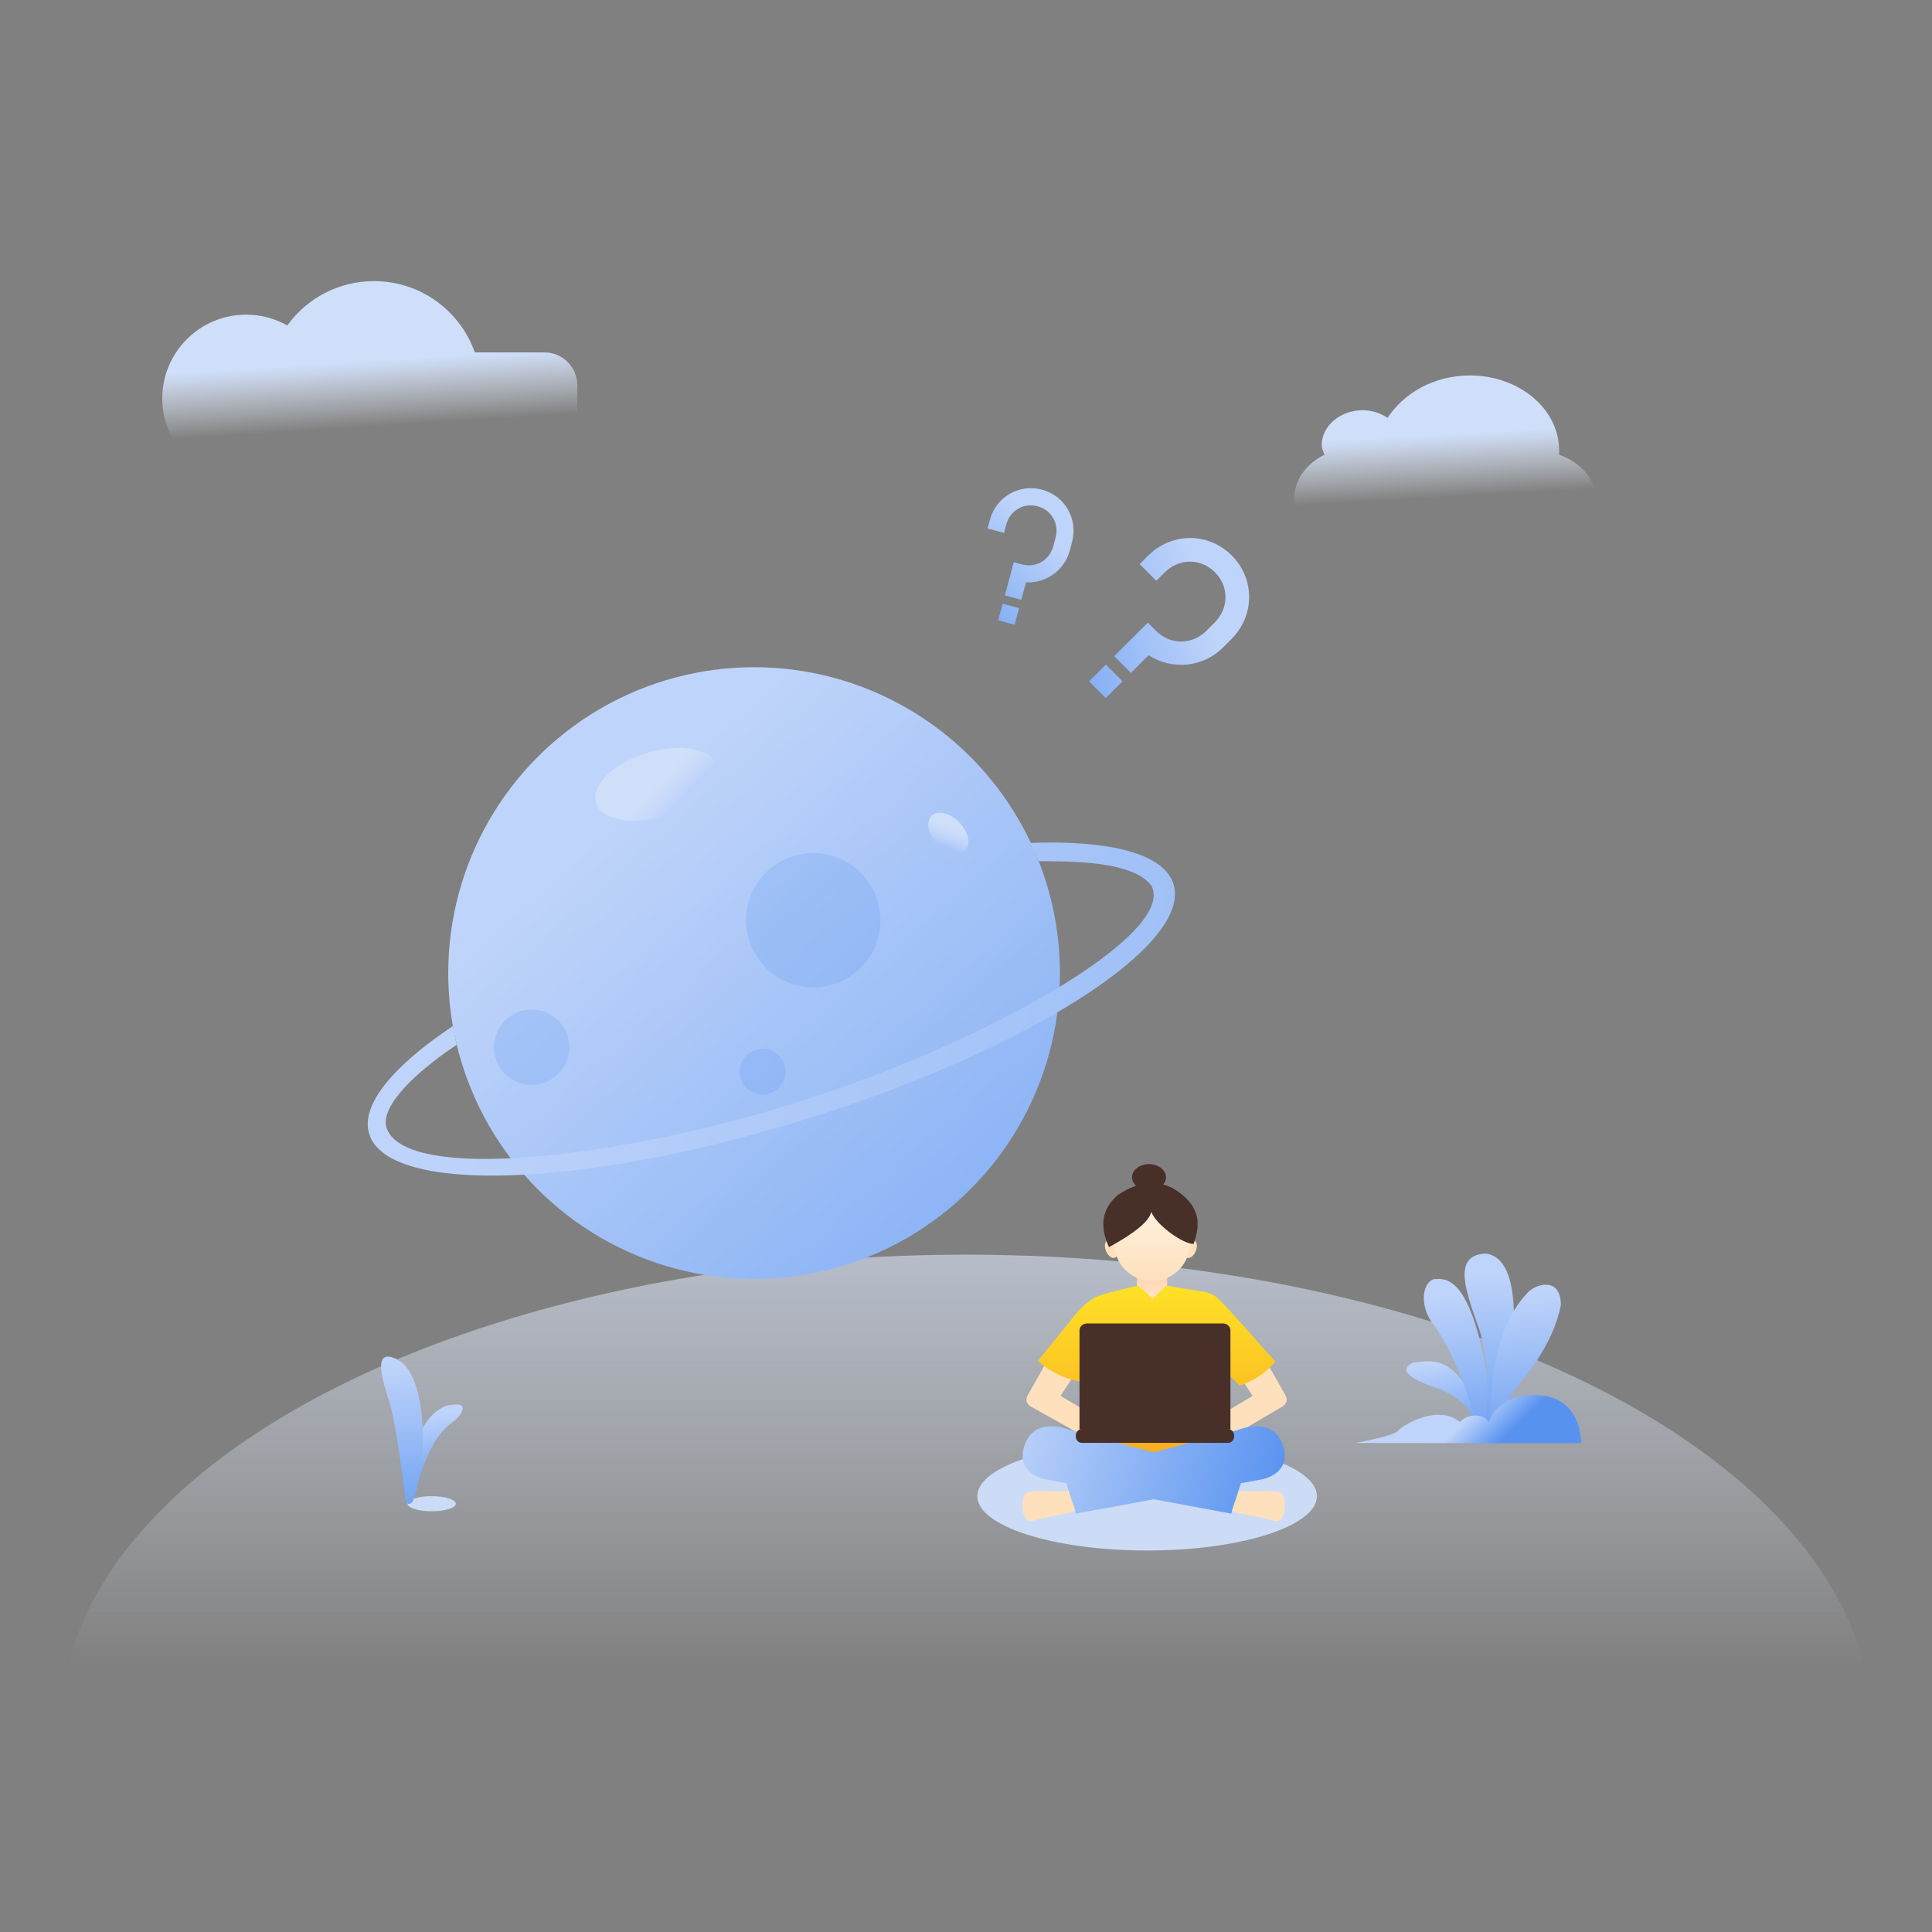 <svg xmlns:xlink="http://www.w3.org/1999/xlink" xmlns="http://www.w3.org/2000/svg" version="1.1" viewBox="0 0 1024 1024" height="1024px" width="1024px">
    <rect x="0" y="0" width="1024" height="1024" fill="#808080" stroke="none"/>
    <title>无网络</title>
    <defs>
        <linearGradient id="linearGradient-1" y2="44.05%" x2="50%" y1="-29.886%" x1="50%">
            <stop offset="0%" stop-color="#CFDFFA"></stop>
            <stop offset="100%" stop-opacity="0" stop-color="#EAF0FC"></stop>
        </linearGradient>
        <linearGradient id="linearGradient-2" y2="69.823%" x2="53.623%" y1="33.748%" x1="50%">
            <stop offset="0%" stop-color="#CFDFFA"></stop>
            <stop offset="100%" stop-opacity="0" stop-color="#EAF0FC"></stop>
        </linearGradient>
        <linearGradient id="linearGradient-3" y2="66.498%" x2="53.623%" y1="36.475%" x1="50%">
            <stop offset="0%" stop-color="#CFDFFA"></stop>
            <stop offset="100%" stop-opacity="0" stop-color="#EAF0FC"></stop>
        </linearGradient>
        <linearGradient id="linearGradient-4" y2="100%" x2="57.28%" y1="11.497%" x1="50%">
            <stop offset="0%" stop-color="#BFD4FA"></stop>
            <stop offset="100%" stop-color="#5792F0"></stop>
        </linearGradient>
        <linearGradient id="linearGradient-5" y2="131.881%" x2="51.94%" y1="11.497%" x1="50%">
            <stop offset="0%" stop-color="#BFD4FA"></stop>
            <stop offset="100%" stop-color="#5792F0"></stop>
        </linearGradient>
        <linearGradient id="linearGradient-6" y2="128.499%" x2="74.283%" y1="13.088%" x1="50%">
            <stop offset="0%" stop-color="#BFD4FA"></stop>
            <stop offset="100%" stop-color="#5792F0"></stop>
        </linearGradient>
        <linearGradient id="linearGradient-7" y2="131.881%" x2="54.073%" y1="11.497%" x1="50%">
            <stop offset="0%" stop-color="#BFD4FA"></stop>
            <stop offset="100%" stop-color="#5792F0"></stop>
        </linearGradient>
        <linearGradient id="linearGradient-8" y2="131.881%" x2="51.98%" y1="11.497%" x1="50%">
            <stop offset="0%" stop-color="#BFD4FA"></stop>
            <stop offset="100%" stop-color="#5792F0"></stop>
        </linearGradient>
        <linearGradient id="linearGradient-9" y2="131.881%" x2="55.364%" y1="11.497%" x1="50%">
            <stop offset="0%" stop-color="#BFD4FA"></stop>
            <stop offset="100%" stop-color="#5792F0"></stop>
        </linearGradient>
        <linearGradient id="linearGradient-10" y2="53.702%" x2="74.283%" y1="48.259%" x1="50%">
            <stop offset="0%" stop-color="#BFD4FA"></stop>
            <stop offset="100%" stop-color="#5792F0"></stop>
        </linearGradient>
        <linearGradient id="linearGradient-11" y2="157.921%" x2="-41.812%" y1="26.239%" x1="74.71%">
            <stop offset="0%" stop-color="#BFD4FA"></stop>
            <stop offset="100%" stop-color="#5792F0"></stop>
        </linearGradient>
        <linearGradient id="linearGradient-12" y2="72.576%" x2="25.728%" y1="36.593%" x1="64.353%">
            <stop offset="0%" stop-color="#CFDFFA"></stop>
            <stop offset="100%" stop-opacity="0" stop-color="#EAF0FC"></stop>
        </linearGradient>
        <linearGradient id="linearGradient-13" y2="84.119%" x2="25.728%" y1="29.738%" x1="64.353%">
            <stop offset="0%" stop-color="#CFDFFA"></stop>
            <stop offset="100%" stop-opacity="0" stop-color="#EAF0FC"></stop>
        </linearGradient>
        <linearGradient id="linearGradient-14" y2="85.024%" x2="-195.181%" y1="53.059%" x1="92.863%">
            <stop offset="0%" stop-color="#BFD4FA"></stop>
            <stop offset="100%" stop-color="#5792F0"></stop>
        </linearGradient>
        <linearGradient id="linearGradient-15" y2="157.921%" x2="14.629%" y1="26.239%" x1="59.52%">
            <stop offset="0%" stop-color="#BFD4FA"></stop>
            <stop offset="100%" stop-color="#5792F0"></stop>
        </linearGradient>
        <linearGradient id="linearGradient-16" y2="157.921%" x2="14.816%" y1="26.239%" x1="59.469%">
            <stop offset="0%" stop-color="#BFD4FA"></stop>
            <stop offset="100%" stop-color="#5792F0"></stop>
        </linearGradient>
        <linearGradient id="linearGradient-17" y2="100%" x2="50%" y1="-19.004%" x1="50%">
            <stop offset="0%" stop-color="#FFCDA5"></stop>
            <stop offset="100%" stop-color="#FFE8D1"></stop>
        </linearGradient>
        <linearGradient id="linearGradient-18" y2="100%" x2="50%" y1="0%" x1="50%">
            <stop offset="0%" stop-color="#FFF2DF"></stop>
            <stop offset="100%" stop-color="#FEE0BC"></stop>
        </linearGradient>
        <linearGradient id="linearGradient-19" y2="100%" x2="50%" y1="0%" x1="50%">
            <stop offset="0%" stop-color="#FEE127"></stop>
            <stop offset="100%" stop-color="#F9AB21"></stop>
        </linearGradient>
        <linearGradient id="linearGradient-20" y2="55.556%" x2="100%" y1="44.444%" x1="-7.15%">
            <stop offset="0%" stop-color="#BFD4FA"></stop>
            <stop offset="100%" stop-color="#5792F0"></stop>
        </linearGradient>
    </defs>
    <g fill-rule="evenodd" fill="none" stroke-width="1" stroke="none" id="无网络">
        <rect height="1024" width="1024" y="0" x="0" id="矩形"></rect>
        <g transform="translate(32, 149)" id="编组-2">
            <g id="背景">
                <ellipse ry="250" rx="480" cy="766" cx="480" fill="url(#linearGradient-1)" id="椭圆形"></ellipse>
                <path fill="url(#linearGradient-2)" id="云" d="M814,116.212 C814,130.606 800.182,142.121 782.727,142.121 L686,142.121 C668.545,140.97 654,130.03 654,115.061 C654,105.273 660.545,96.636 670,92.03 C669.273,90.303 668.545,88.576 668.545,86.848 C668.545,77.061 678,68.424 690.364,68.424 C695.455,68.424 699.818,70.152 703.455,72.455 C712.182,59.212 728.182,50 747.091,50 C773.273,50 794.364,67.848 794.364,89.727 L794.364,92.03 C806,96.061 814,105.273 814,116.212 Z"></path>
                <path fill="url(#linearGradient-3)" id="云" d="M166.222,0 C190.895,0 211.885,15.768 219.664,37.777 L256.5,37.778 C266.165,37.778 274,45.613 274,55.278 L274,98.056 C274,107.721 266.165,115.556 256.5,115.556 L78.167,115.556 C68.502,115.556 60.667,107.721 60.667,98.056 L60.667,85.647 C56.441,78.845 54,70.819 54,62.222 C54,37.676 73.898,17.778 98.444,17.778 C106.378,17.778 113.825,19.856 120.273,23.499 C130.566,9.263 147.312,0 166.222,0 Z"></path>
                <g transform="translate(170, 570)" id="草">
                    <ellipse ry="4" rx="12.8" cy="78" cx="26.8" fill="#CCDCF6" id="椭圆形"></ellipse>
                    <path fill-rule="nonzero" fill="url(#linearGradient-4)" id="路径-42" d="M13.21,76.433 C14.953,47.326 22.255,30.479 35.116,25.892 C40.179,25.216 45.823,24.2 41.888,30.762 C37.953,37.324 27.416,34.77 16.88,76.416 C15.927,78.197 14.703,78.202 13.21,76.433 Z"></path>
                    <path fill-rule="nonzero" fill="url(#linearGradient-5)" id="路径-41" d="M12.969,76.069 C9.547,48.882 6.747,31.785 4.567,24.777 C1.298,14.266 -5.663,-5.964 8.824,1.689 C23.311,9.343 25.024,48.601 18.328,72.493 C16.246,78.539 14.46,79.731 12.969,76.069 Z"></path>
                </g>
                <g fill-rule="nonzero" transform="translate(686.12, 515.427)" id="草">
                    <path fill="url(#linearGradient-6)" id="路径-43" d="M65.858,95.443 C63.34,83.981 55.986,75.968 43.796,71.405 C29.876,66.931 22.249,61.612 30.96,57.755 C38.316,57.17 54.002,51.442 65.858,85.658 C66.683,88.974 66.683,92.236 65.858,95.443 Z"></path>
                    <path fill="url(#linearGradient-7)" id="路径-44" d="M66.476,97.261 C59.145,69.896 50.817,49.917 41.492,37.324 C34.645,28.719 35.125,16.405 41.492,13.622 C48.01,12.897 60.022,11.776 69.067,58.937 C69.638,62.181 72.825,81.159 69.067,93.407 C68.511,95.088 67.647,96.372 66.476,97.261 Z"></path>
                    <path fill="url(#linearGradient-8)" id="路径-45" d="M68.17,91.08 C71.485,78.835 71.064,62.859 66.907,43.15 C60.547,24.044 49.692,0.542 69.477,0 C77.504,1.092 87.197,9.505 83.535,51.439 C81.303,68.36 77.421,78.357 73.348,91.08 C71.927,91.874 70.201,91.874 68.17,91.08 Z"></path>
                    <path fill="url(#linearGradient-9)" id="路径-46" d="M72.043,95.836 C70.715,61.212 77.052,36.364 91.053,21.292 C94.834,16.255 109.217,11.538 109.163,27.326 C107.662,34.115 104.448,48.609 85.92,70.721 C79.816,78.703 75.805,90.365 75.766,93.1 C75.739,94.923 74.499,95.835 72.043,95.836 Z"></path>
                    <path fill="url(#linearGradient-10)" id="路径-47" d="M0,100.408 C13.864,97.824 21.51,95.63 22.938,93.827 C25.08,91.122 43.945,79.508 55.709,89.291 C58.27,85.999 66.484,83.439 71.184,89.291 C73.334,80.052 86.749,74.136 92.583,75.095 C99.154,74.58 118.55,74.794 120,100.408 C114.708,100.531 74.708,100.531 0,100.408 Z"></path>
                </g>
            </g>
            <g transform="translate(402.921, 316.779) scale(-1, 1) translate(-402.921, -316.779) translate(162.921, 104.702)" id="暂无数据">
                <g transform="translate(52.159, 99.939)" id="编组">
                    <path fill-rule="nonzero" fill="#FFFFFF" id="路径" d="M124.087,116.101 L250.248,116.101 C257.893,116.101 261.716,119.924 261.716,127.571 C261.716,135.217 257.893,139.04 250.248,139.04 L124.087,139.04 C116.441,139.04 112.617,135.217 112.617,127.571 C112.617,119.923 116.441,116.101 124.087,116.101 L124.087,116.101 Z"></path>
                    <path fill-rule="nonzero" fill="#FFFFFF" id="路径" d="M124.087,173.448 L215.841,173.448 C223.484,173.448 227.311,177.271 227.311,184.916 C227.311,192.561 223.484,196.386 215.841,196.386 L124.087,196.386 C116.441,196.386 112.617,192.561 112.617,184.916 C112.617,177.271 116.441,173.448 124.087,173.448 L124.087,173.448 Z"></path>
                    <circle r="162.108" cy="162.108" cx="223.085" fill-rule="nonzero" fill="url(#linearGradient-11)" id="椭圆形"></circle>
                    <ellipse ry="17.356" rx="33.517" cy="62.073" cx="274.846" transform="translate(274.846, 62.073) rotate(17.067) translate(-274.846, -62.073)" fill="url(#linearGradient-12)" id="椭圆形"></ellipse>
                    <circle r="35.579" cy="134.107" cx="191.705" opacity="0.2" fill-rule="nonzero" fill="#5792F0" id="椭圆形"></circle>
                    <ellipse ry="8.148" rx="12.799" cy="87.965" cx="120.128" transform="translate(120.128, 87.965) rotate(-46.236) translate(-120.128, -87.965)" fill="url(#linearGradient-13)" id="椭圆形"></ellipse>
                    <path fill-rule="nonzero" fill="url(#linearGradient-14)" id="路径" d="M382.697,190.164 C382.382,192.053 381.102,198.247 380.721,200.111 C408.746,218.91 421.567,235.596 417.642,244.762 C406.642,272.84 295.526,261.057 197.111,229.619 C98.697,198.18 0.084,141.674 12.311,116.101 C21.673,102.53 55.899,102.844 72.138,102.844 C72.907,101.085 75.81,94.826 76.637,93.101 C34.458,91.591 5.815,98.762 0.783,114.958 C-9.236,147.199 78.068,202.986 195.782,239.563 C313.494,276.139 417.041,279.652 427.059,247.411 C431.811,232.109 414.632,211.502 382.697,190.164 Z"></path>
                    <circle r="19.959" cy="201.383" cx="340.993" opacity="0.2" fill-rule="nonzero" fill="#5792F0" id="椭圆形"></circle>
                    <circle r="12.149" cy="214.4" cx="218.634" opacity="0.2" fill-rule="nonzero" fill="#5792F0" id="椭圆形"></circle>
                </g>
                <path transform="translate(57.68, 76.281) scale(-1, 1) rotate(45) translate(-57.68, -76.281)" fill-rule="nonzero" fill="url(#linearGradient-15)" id="形状" d="M51.432,95.156 L51.432,82.573 L57.68,82.573 C68.302,82.573 76.425,74.394 76.425,63.698 L76.425,57.407 C76.425,46.711 68.302,38.532 57.68,38.532 C47.059,38.532 38.936,46.711 38.936,57.407 L38.936,63.698 L26.44,63.698 L26.44,57.407 C26.44,39.791 40.186,25.949 57.68,25.949 C75.175,25.949 88.921,39.791 88.921,57.407 L88.921,63.698 C88.921,78.798 78.299,91.381 63.929,94.527 L63.929,107.739 L51.432,107.739 L51.432,95.156 L51.432,95.156 Z M51.432,114.03 L63.929,114.03 L63.929,126.613 L51.432,126.613 L51.432,114.03 Z"></path>
                <path transform="translate(132.068, 41.045) scale(-1, 1) rotate(15) translate(-132.068, -41.045)" fill-rule="nonzero" fill="url(#linearGradient-16)" id="形状" d="M127.556,54.713 L127.556,45.601 L132.068,45.601 C139.74,45.601 145.606,39.678 145.606,31.933 L145.606,27.377 C145.606,19.632 139.74,13.71 132.068,13.71 C124.397,13.71 118.531,19.632 118.531,27.377 L118.531,31.933 L109.506,31.933 L109.506,27.377 C109.506,14.621 119.433,4.598 132.068,4.598 C144.703,4.598 154.631,14.621 154.631,27.377 L154.631,31.933 C154.631,42.867 146.96,51.979 136.581,54.257 L136.581,63.825 L127.556,63.825 L127.556,54.713 L127.556,54.713 Z M127.556,68.38 L136.581,68.38 L136.581,77.492 L127.556,77.492 L127.556,68.38 Z"></path>
            </g>
            <g transform="translate(486, 468)" id="人物">
                <ellipse ry="28.8" rx="90" cy="176" cx="90" fill="#CCDCF6" id="椭圆形"></ellipse>
                <path fill="#FEE0BC" id="胳膊-path" d="M36.24,105.698 L26.713,122.509 C26.713,122.509 25.815,124.026 26.055,125.475 C26.309,126.991 27.697,128.112 27.697,128.112 L56.076,144.002 L56.273,130.09 L44.12,122.839 L52.99,109.324 L36.24,105.698 Z"></path>
                <path fill="#FEE0BC" id="胳膊-path" d="M153.792,105.698 L163.306,122.509 C163.306,122.509 164.2,124.026 163.959,125.475 C163.71,126.991 162.322,128.112 162.322,128.112 L134.068,144.752 L133.784,130.09 L145.92,122.839 L137.063,109.324 L153.792,105.698 Z"></path>
                <g transform="translate(66.285, 0)" id="脑袋">
                    <rect height="16" width="16" y="58" x="18.341" fill="url(#linearGradient-17)" id="矩形"></rect>
                    <ellipse ry="5" rx="3" cy="45" cx="46.715" transform="translate(46.715, 45) rotate(22) translate(-46.715, -45)" fill="#FEE0BC" id="椭圆形"></ellipse>
                    <ellipse ry="5" rx="3" cy="45" cx="4.715" transform="translate(4.715, 45) scale(-1, 1) rotate(23) translate(-4.715, -45)" fill="#FEE0BC" id="椭圆形备份-2"></ellipse>
                    <circle r="20" cy="42" cx="26.341" fill="url(#linearGradient-18)" id="椭圆形"></circle>
                    <ellipse ry="7" rx="9" cy="7" cx="24.715" fill="#483029" id="椭圆形"></ellipse>
                    <path fill="#483029" id="路径-51" d="M3.503,44 C17.372,36.475 24.846,30.232 25.926,25.273 C28.268,32.002 42.64,42.424 48.349,42.327 C51.507,33.22 52.381,24.647 42.408,16.287 C32.435,7.928 20.935,7.881 8.339,16.287 C-0.13,23.406 -1.742,32.644 3.503,44 Z"></path>
                </g>
                <path fill="url(#linearGradient-19)" id="衣服" d="M84.982,64.403 C86.384,65.225 89.013,67.548 92.87,71.372 C97.692,66.726 100.104,64.403 100.104,64.403 L120.154,67.702 C120.154,67.702 124.85,68.49 127.714,71.33 C135.627,79.176 148.753,94.422 148.753,94.422 L157.957,104.649 C155.665,107.414 153.01,109.856 150.065,111.906 C145.446,115.078 139.219,117.516 139.219,117.516 L131.989,110.588 L131.989,159.079 L58.356,159.079 L58.356,109.926 L54.082,115.207 C54.082,115.207 47.751,113.968 42.246,111.248 C38.588,109.352 35.168,107.027 32.058,104.321 L53.755,77.6 C55.104,76.202 56.53,74.88 58.025,73.642 C59.384,72.56 60.812,71.568 62.3,70.673 C64.116,69.887 65.982,69.226 67.887,68.693 C74.592,66.839 84.982,64.403 84.982,64.403 Z"></path>
                <path fill-rule="nonzero" fill="url(#linearGradient-20)" id="裤子" d="M138.902,140.652 C138.902,140.652 156.905,133.151 162.132,149.507 C166.741,163.939 151.341,166.97 151.341,166.97 L151.341,166.97 L139.697,169.119 L134.627,185.266 L93.448,177.658 L52.236,185.266 L47.158,169.106 L35.638,166.978 C35.638,166.978 20.256,163.948 24.86,149.523 C30.083,133.174 48.064,140.672 48.064,140.672 L93.428,152.783 L138.902,140.652 Z"></path>
                <path fill="#FEE0BC" id="脚" d="M48.307,173.18 L43.347,173.502 C41.806,173.584 40.262,173.584 38.72,173.502 C35.542,173.37 32.593,173.365 32.593,173.365 C32.593,173.365 26.678,173.15 25.45,174.841 C23.089,178.095 24.321,184.708 24.321,184.708 C24.321,184.708 25.065,187.445 26.471,188.679 C27.655,189.724 29.83,188.94 29.83,188.94 C29.83,188.94 33.744,187.918 37.916,187.03 C43.572,185.828 45.993,185.428 45.993,185.428 L51.943,183.816 L48.307,173.18 Z M138.554,173.18 L143.539,173.504 C145.089,173.586 146.642,173.586 148.192,173.504 C151.387,173.371 154.353,173.366 154.353,173.366 C154.353,173.366 160.299,173.15 161.536,174.849 C163.91,178.117 162.669,184.761 162.669,184.761 C162.669,184.761 161.921,187.51 160.511,188.75 C159.317,189.798 157.134,189.012 157.134,189.012 C157.134,189.012 153.199,187.984 149,187.093 C143.314,185.886 140.88,185.483 140.88,185.483 L134.895,183.864 L138.554,173.18 Z"></path>
                <path fill="#483029" id="电脑" d="M58.153,84.46 L130.163,84.46 C132.37,84.46 134.158,86.125 134.158,88.179 L134.158,140.46 L54.158,140.46 L54.158,88.179 C54.158,86.125 55.947,84.46 58.153,84.46 Z M55.259,140.46 L133.057,140.46 C134.165,140.46 135.189,141.155 135.743,142.282 C136.297,143.409 136.297,144.797 135.743,145.924 C135.189,147.051 134.165,147.745 133.057,147.745 L55.259,147.745 C53.547,147.745 52.158,146.114 52.158,144.103 C52.158,142.091 53.547,140.46 55.259,140.46 L55.259,140.46 Z"></path>
            </g>
        </g>
    </g>
</svg>